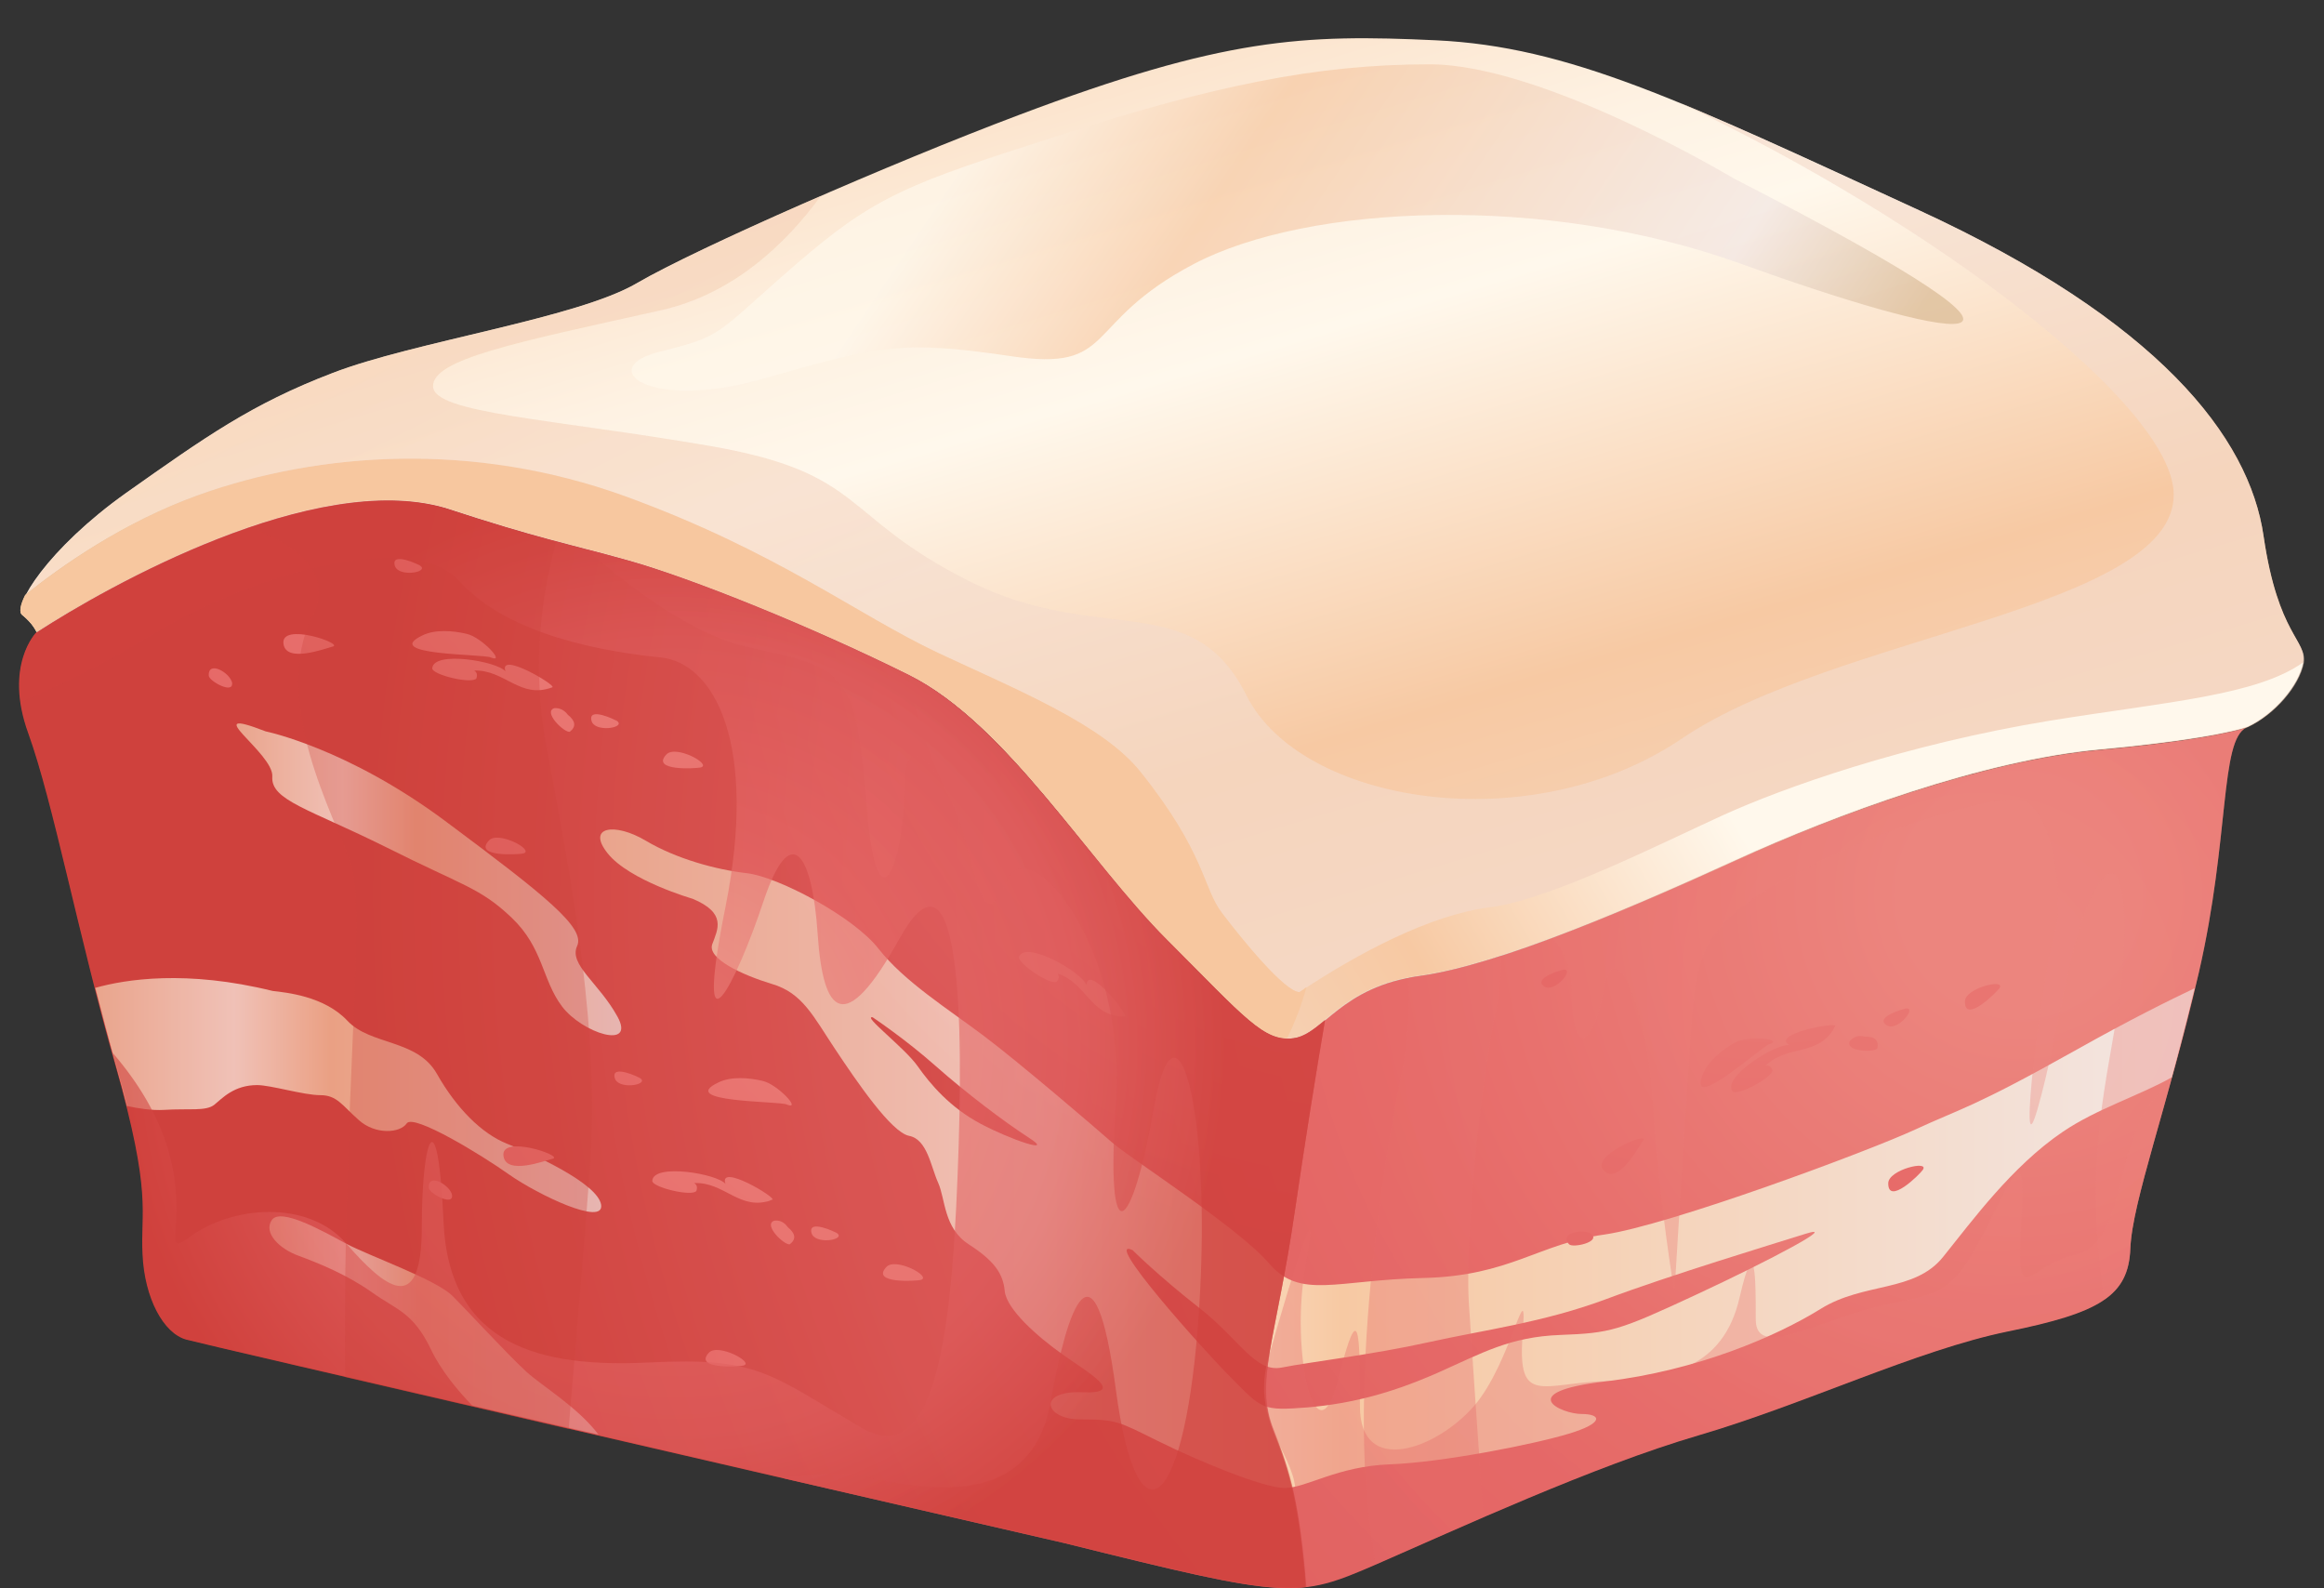 <svg width="60" height="41" viewBox="0 0 60 41" fill="none" xmlns="http://www.w3.org/2000/svg">
<rect x="0" y="0" width="60" height="41" fill="#333333" stroke="none"/>
<path d="M44.82 22.2C42.25 23.37 38.7 24.91 36.65 25.19C34.6 25.47 34.16 26.7 33.39 26.8C32.62 26.9 32.14 26.28 30.12 24.26C28.1 22.24 25.97 18.69 23.47 17.43C20.96 16.18 17.83 14.92 16.22 14.47C14.62 14.02 13.92 13.91 11.48 13.11C8.1 12.13 2.77 15.13 0.94 16.32C0.94 16.32 0.09 17.17 0.73 18.93C1.37 20.7 2.02 24.13 2.98 27.5C3.94 30.88 3.62 31.25 3.68 32.38C3.73 33.51 4.22 34.42 4.81 34.58C5.4 34.74 21.42 38.44 27.47 39.83C33.31 41.28 33.47 41.28 35.56 40.37C37.65 39.46 41.13 37.85 43.86 37.05C46.59 36.25 49.49 34.85 51.84 34.37C54.2 33.89 54.95 33.46 55 32.23C55.05 31 55.96 28.59 56.77 25.1C57.57 21.62 57.31 19.1 58 18.78C58 18.78 57.23 19.08 54.19 19.36C51.17 19.64 47.39 21.04 44.82 22.2Z" fill="url(#paint0_radial)"/>
<path d="M59.46 17.11C59.57 16.52 58.82 16.41 58.44 13.84C58.07 11.27 55.71 8.27 49.55 5.43C43.39 2.59 40.5 1.2 37.07 1.04C33.64 0.88 31.6 0.97 26.3 2.97C23.03 4.2 18 6.4 16.44 7.31C14.89 8.22 10.67 8.82 8.58 9.63C6.49 10.43 5.3 11.28 3.26 12.72C1.22 14.17 0.31 15.67 0.58 15.88C0.85 16.09 0.95 16.32 0.95 16.32C2.78 15.13 8.11 12.14 11.49 13.11C13.93 13.91 14.62 14.02 16.23 14.47C17.83 14.92 20.97 16.18 23.48 17.43C25.99 18.68 28.11 22.24 30.13 24.26C32.15 26.28 32.64 26.91 33.4 26.8C34.17 26.7 34.6 25.47 36.66 25.19C38.71 24.91 42.26 23.37 44.83 22.2C47.4 21.03 51.18 19.63 54.21 19.35C57.24 19.07 58.02 18.77 58.02 18.77C58.71 18.45 59.35 17.7 59.46 17.11Z" fill="url(#paint1_linear)"/>
<g opacity="0.8">
<path opacity="0.8" d="M58.44 13.84C58.07 11.27 55.71 8.27 49.55 5.43C47.02 4.27 45.05 3.35 43.36 2.65C49.97 5.77 56.12 10.49 56.12 12.77C56.12 15.71 47.35 16.4 43.43 19.06C39.51 21.72 33.58 20.75 32.18 17.95C30.78 15.15 28.4 16.69 25.04 15.01C21.68 13.33 22.38 12.21 18.32 11.51C14.26 10.81 11.18 10.67 11.18 9.97C11.18 9.27 13.28 8.85 17.06 8.01C18.94 7.59 20.3 6.28 21.19 5.06C19.14 5.95 17.29 6.82 16.45 7.31C14.9 8.22 10.68 8.82 8.59 9.63C6.5 10.43 5.31 11.28 3.27 12.72C1.23 14.17 0.32 15.67 0.59 15.88C0.86 16.09 0.96 16.32 0.96 16.32C2.79 15.13 8.12 12.14 11.5 13.11C13.94 13.91 14.63 14.02 16.24 14.47C17.84 14.92 20.98 16.18 23.49 17.43C26 18.68 28.12 22.24 30.14 24.26C32.16 26.28 32.65 26.91 33.41 26.8C34.18 26.7 34.61 25.47 36.67 25.19C38.72 24.91 42.27 23.37 44.84 22.2C47.41 21.03 51.19 19.63 54.22 19.35C57.25 19.07 58.03 18.77 58.03 18.77C58.73 18.45 59.37 17.7 59.48 17.11C59.56 16.52 58.81 16.42 58.44 13.84Z" fill="url(#paint2_linear)"/>
</g>
<path d="M44.49 21.04C42.95 21.74 40.01 23.23 38.47 23.42C36.93 23.61 35.05 24.61 33.55 25.61C33.17 25.61 32.05 24.23 31.55 23.57C31.05 22.92 31.13 22.03 29.44 19.92C28.47 18.71 26.33 17.84 24.21 16.85C22.1 15.85 20.06 14.24 16.14 12.81C12.22 11.39 8.26 11.66 5.15 12.77C3.17 13.48 1.56 14.63 0.65 15.36C0.52 15.62 0.49 15.81 0.57 15.87C0.84 16.08 0.94 16.31 0.94 16.31C2.77 15.12 8.1 12.13 11.48 13.1C13.92 13.9 14.61 14.01 16.22 14.46C17.82 14.91 20.96 16.17 23.47 17.42C25.98 18.67 28.1 22.23 30.12 24.25C32.14 26.27 32.63 26.9 33.39 26.79C34.16 26.69 34.59 25.46 36.65 25.18C38.7 24.9 42.25 23.36 44.82 22.19C47.39 21.02 51.17 19.62 54.2 19.34C57.23 19.06 58.01 18.76 58.01 18.76C58.71 18.44 59.35 17.69 59.46 17.1C58.26 17.95 56 18.11 52.94 18.6C49.16 19.22 46.03 20.34 44.49 21.04Z" fill="url(#paint3_linear)"/>
<path d="M33.55 25.61C33.17 25.61 32.05 24.23 31.55 23.57C31.05 22.92 31.13 22.03 29.44 19.92C28.47 18.71 26.33 17.84 24.21 16.85C22.1 15.85 20.06 14.24 16.14 12.81C12.22 11.39 8.26 11.66 5.15 12.77C3.17 13.48 1.56 14.63 0.65 15.36C0.52 15.62 0.49 15.81 0.57 15.87C0.84 16.08 0.94 16.31 0.94 16.31C2.77 15.12 8.1 12.13 11.48 13.1C13.92 13.9 14.61 14.01 16.22 14.46C17.82 14.91 20.96 16.17 23.47 17.42C25.98 18.67 28.1 22.23 30.12 24.25C31.99 26.12 32.55 26.8 33.23 26.8C33.44 26.38 33.61 25.92 33.73 25.48C33.67 25.53 33.61 25.57 33.55 25.61Z" fill="#F7C79F"/>
<path d="M4.24 28.65C4.88 28.61 5.31 28.69 5.53 28.52C5.74 28.35 6.04 28.01 6.64 28.01C6.99 28.01 7.84 28.27 8.27 28.27C8.7 28.27 8.83 28.53 9.26 28.91C9.69 29.3 10.33 29.25 10.5 29C10.67 28.74 12.43 29.81 13.16 30.33C13.89 30.84 15.6 31.66 15.52 31.1C15.43 30.54 13.72 29.77 13.08 29.52C12.44 29.26 11.79 28.62 11.28 27.72C10.77 26.82 9.57 26.99 8.97 26.35C8.37 25.71 7.38 25.62 7.04 25.58C4.81 25.03 3.24 25.28 2.46 25.5C2.63 26.16 2.81 26.84 3 27.51C3.11 27.89 3.2 28.24 3.28 28.55C3.56 28.61 3.92 28.67 4.24 28.65Z" fill="url(#paint4_linear)"/>
<path d="M13.59 35.41C13.08 34.94 12.1 33.87 11.68 33.45C11.26 33.03 9.53 32.42 8.93 32.1C8.32 31.77 7.25 31.17 7.02 31.49C6.79 31.82 7.21 32.24 7.72 32.42C8.23 32.61 8.93 32.89 9.59 33.35C10.24 33.82 10.66 33.86 11.13 34.84C11.38 35.37 11.83 35.91 12.19 36.28C13.23 36.52 14.33 36.78 15.45 37.03C14.91 36.32 14.01 35.79 13.59 35.41Z" fill="url(#paint5_linear)"/>
<path d="M6.86 18.88C6.86 18.88 8.98 19.31 11.53 21.22C14.08 23.12 15.12 23.95 14.9 24.42C14.68 24.9 15.46 25.37 15.94 26.24C16.42 27.11 15.03 26.67 14.51 25.98C13.99 25.29 14.03 24.47 13.21 23.69C12.39 22.91 11.96 22.87 9.97 21.87C7.98 20.88 6.99 20.66 7.03 20.05C7.08 19.44 5.05 18.18 6.86 18.88Z" fill="url(#paint6_linear)"/>
<path d="M49.44 29.16C48.23 29.72 43.09 31.63 41.41 31.87C39.73 32.1 38.98 32.94 36.74 32.99C34.5 33.04 33.57 33.55 32.77 32.62C31.98 31.69 29.13 29.87 28.71 29.49C28.29 29.12 26.33 27.44 25.4 26.74C24.47 26.04 23.35 25.34 22.69 24.5C22.04 23.66 20.08 22.63 19.28 22.54C18.49 22.45 17.46 22.17 16.67 21.7C15.88 21.23 15.13 21.33 15.69 22.03C16.25 22.73 17.88 23.2 17.88 23.2C18.77 23.57 18.53 23.99 18.39 24.37C18.25 24.74 19.14 25.16 19.93 25.4C20.72 25.63 21 26.24 21.56 27.08C22.12 27.92 23.01 29.23 23.47 29.32C23.94 29.41 24.03 30.11 24.22 30.53C24.41 30.95 24.36 31.7 25.01 32.12C25.66 32.54 25.9 32.87 25.94 33.33C25.99 33.8 26.78 34.5 27.43 34.96C28.08 35.43 29.11 35.99 27.94 35.94C26.77 35.89 26.96 36.64 27.89 36.64C28.82 36.64 28.87 36.69 29.9 37.2C30.93 37.71 32.61 38.41 33.17 38.41C33.73 38.41 34.52 37.85 35.88 37.8C37.23 37.75 39.57 37.29 40.5 37.01C41.43 36.73 41.34 36.5 40.83 36.5C40.32 36.5 39.06 35.94 41.44 35.66C43.82 35.38 45.87 34.49 47 33.79C48.12 33.09 49.43 33.37 50.17 32.44C50.92 31.51 51.94 30.11 53.25 29.22C54.13 28.62 55.24 28.28 56.07 27.81C56.26 27.11 56.46 26.34 56.66 25.51C56.03 25.81 55.01 26.31 53.57 27.12C50.93 28.6 50.65 28.6 49.44 29.16Z" fill="url(#paint7_linear)"/>
<path d="M29.24 32.27C29.24 32.27 29.89 32.92 30.96 33.76C32.03 34.6 32.4 35.44 33.1 35.3C33.8 35.16 35.43 34.97 36.87 34.65C38.31 34.33 39.85 34.14 41.48 33.53C43.11 32.92 45.72 32.13 46.61 31.85C47.5 31.57 45.77 32.5 43.77 33.43C41.77 34.36 41.58 34.41 40.28 34.46C38.98 34.51 38.28 34.92 37.11 35.44C35.95 35.95 34.92 36.23 33.76 36.33C32.59 36.42 32.59 36.38 31.8 35.58C31.01 34.79 28.44 31.9 29.24 32.27Z" fill="url(#paint8_radial)"/>
<path d="M22.53 26.26C22.53 26.26 23.37 26.82 24.16 27.52C24.95 28.22 25.93 28.96 26.58 29.38C27.23 29.8 26.11 29.43 25.32 29.01C24.53 28.59 24.02 27.99 23.69 27.52C23.36 27.05 22.25 26.21 22.53 26.26Z" fill="url(#paint9_radial)"/>
<path opacity="0.3" d="M33.43 31.26C33.69 29.49 33.98 27.67 34.21 26.33C33.92 26.57 33.68 26.76 33.4 26.8C32.63 26.9 32.15 26.28 30.13 24.26C28.11 22.24 25.98 18.69 23.48 17.43C20.97 16.18 17.84 14.92 16.23 14.47C14.63 14.02 13.93 13.91 11.49 13.11C8.11 12.13 2.78 15.13 0.95 16.32C0.95 16.32 0.1 17.17 0.74 18.93C1.38 20.7 2.03 24.13 2.99 27.5C3.95 30.88 3.63 31.25 3.69 32.38C3.74 33.51 4.23 34.42 4.82 34.58C5.41 34.74 21.43 38.44 27.48 39.83C31.23 40.76 32.63 41.09 33.72 40.97C33.53 38.78 33.32 38.05 32.88 36.93C32.38 35.67 32.94 34.62 33.43 31.26Z" fill="url(#paint10_radial)"/>
<path d="M18.09 19.81C17.96 19.84 16.8 19.91 17.2 19.48C17.44 19.21 18.4 19.74 18.09 19.81C18.26 19.77 17.82 19.88 18.09 19.81Z" fill="url(#paint11_radial)"/>
<path d="M12.67 16.97C12.46 16.88 9.82 16.92 10.91 16.4C11.24 16.24 11.7 16.28 12.04 16.36C12.43 16.44 13.08 17.14 12.67 16.97C12.88 17.06 12.35 16.84 12.67 16.97Z" fill="url(#paint12_radial)"/>
<path d="M14.26 17.74C13.43 18.06 13.03 17.28 12.24 17.31C12.31 17.35 12.33 17.41 12.3 17.51C12.2 17.67 11.15 17.42 11.16 17.25C11.19 16.79 12.84 17.07 13.05 17.33C12.86 16.79 14.38 17.7 14.26 17.74C14.37 17.7 13.86 17.9 14.26 17.74Z" fill="url(#paint13_radial)"/>
<path d="M14.66 18.45C14.86 18.61 14.88 18.76 14.71 18.89C14.57 18.92 14.01 18.38 14.31 18.28C14.45 18.27 14.57 18.33 14.66 18.45C14.57 18.35 14.74 18.54 14.66 18.45Z" fill="url(#paint14_radial)"/>
<path d="M15.94 18.62C16.15 18.79 15.34 18.92 15.27 18.6C15.18 18.24 15.89 18.58 15.94 18.62C15.77 18.47 16.03 18.69 15.94 18.62Z" fill="url(#paint15_radial)"/>
<path d="M8.59 16.69C8.39 16.74 7.4 17.12 7.32 16.63C7.22 16.04 8.89 16.62 8.59 16.69C8.72 16.66 8.4 16.73 8.59 16.69Z" fill="url(#paint16_radial)"/>
<path d="M5.99 17.63C6.03 17.93 5.39 17.58 5.39 17.44C5.37 17.03 5.96 17.38 5.99 17.63C5.96 17.4 6.02 17.79 5.99 17.63Z" fill="url(#paint17_radial)"/>
<path d="M13.51 22.03C13.38 22.06 12.22 22.13 12.62 21.7C12.85 21.43 13.82 21.95 13.51 22.03C13.67 21.99 13.24 22.09 13.51 22.03Z" fill="url(#paint18_radial)"/>
<path d="M10.86 14.61C11.07 14.78 10.26 14.91 10.19 14.59C10.1 14.24 10.81 14.57 10.86 14.61C10.68 14.47 10.95 14.69 10.86 14.61Z" fill="url(#paint19_radial)"/>
<path d="M23.77 33.04C23.64 33.07 22.48 33.14 22.88 32.71C23.11 32.44 24.08 32.96 23.77 33.04C23.94 33 23.5 33.1 23.77 33.04Z" fill="url(#paint20_radial)"/>
<path d="M20.31 28.51C20.1 28.42 17.46 28.46 18.55 27.94C18.88 27.78 19.34 27.82 19.68 27.9C20.07 27.98 20.72 28.68 20.31 28.51C20.52 28.6 19.99 28.38 20.31 28.51Z" fill="url(#paint21_radial)"/>
<path d="M19.94 30.97C19.11 31.29 18.71 30.5 17.92 30.54C17.99 30.58 18.01 30.64 17.98 30.74C17.88 30.9 16.83 30.65 16.84 30.48C16.87 30.02 18.52 30.3 18.73 30.56C18.54 30.01 20.06 30.92 19.94 30.97C20.05 30.92 19.54 31.12 19.94 30.97Z" fill="url(#paint22_radial)"/>
<path d="M29.04 26.24C28.14 26.25 28.06 25.37 27.3 25.13C27.35 25.19 27.35 25.26 27.28 25.34C27.13 25.45 26.24 24.85 26.31 24.69C26.5 24.27 27.95 25.11 28.05 25.43C28.08 24.86 29.17 26.24 29.04 26.24C29.16 26.24 28.62 26.25 29.04 26.24Z" fill="url(#paint23_radial)"/>
<path d="M20.34 31.68C20.54 31.84 20.56 31.99 20.39 32.12C20.25 32.15 19.69 31.61 19.99 31.51C20.13 31.49 20.25 31.55 20.34 31.68C20.25 31.58 20.42 31.76 20.34 31.68Z" fill="url(#paint24_radial)"/>
<path d="M21.62 31.84C21.83 32.01 21.02 32.14 20.95 31.82C20.86 31.47 21.57 31.8 21.62 31.84C21.45 31.7 21.71 31.92 21.62 31.84Z" fill="url(#paint25_radial)"/>
<path d="M14.27 29.91C14.07 29.96 13.08 30.34 13 29.85C12.9 29.27 14.57 29.84 14.27 29.91C14.4 29.88 14.08 29.96 14.27 29.91Z" fill="url(#paint26_radial)"/>
<path d="M11.67 30.85C11.71 31.15 11.07 30.8 11.07 30.66C11.05 30.25 11.64 30.61 11.67 30.85C11.64 30.63 11.69 31.01 11.67 30.85Z" fill="url(#paint27_radial)"/>
<path d="M19.19 35.25C19.07 35.28 17.9 35.35 18.3 34.92C18.53 34.66 19.5 35.18 19.19 35.25C19.35 35.21 18.92 35.32 19.19 35.25Z" fill="url(#paint28_radial)"/>
<path d="M16.54 27.84C16.75 28.01 15.94 28.14 15.87 27.82C15.78 27.47 16.49 27.8 16.54 27.84C16.36 27.7 16.63 27.91 16.54 27.84Z" fill="url(#paint29_radial)"/>
<path d="M51.62 25.51C51.55 25.61 50.72 26.44 50.73 25.85C50.73 25.5 51.8 25.25 51.62 25.51C51.72 25.37 51.46 25.74 51.62 25.51Z" fill="url(#paint30_radial)"/>
<path d="M45.67 26.96C45.46 27.03 43.5 28.81 43.98 27.69C44.13 27.36 44.49 27.08 44.8 26.91C45.14 26.72 46.09 26.82 45.67 26.96C45.89 26.88 45.35 27.07 45.67 26.96Z" fill="url(#paint31_radial)"/>
<path d="M47.38 26.49C46.97 27.29 46.15 26.95 45.58 27.51C45.66 27.49 45.72 27.53 45.76 27.62C45.79 27.8 44.84 28.31 44.73 28.17C44.45 27.8 45.87 26.92 46.2 26.98C45.7 26.69 47.44 26.37 47.38 26.49C47.43 26.38 47.18 26.86 47.38 26.49Z" fill="url(#paint32_radial)"/>
<path d="M48.14 26.76C48.4 26.75 48.51 26.85 48.47 27.06C48.38 27.18 47.61 27.14 47.76 26.87C47.87 26.75 48 26.72 48.14 26.76C48.01 26.75 48.26 26.77 48.14 26.76Z" fill="url(#paint33_radial)"/>
<path d="M49.22 26.03C49.49 26.02 48.97 26.65 48.7 26.46C48.4 26.25 49.15 26.04 49.22 26.03C48.99 26.04 49.34 26.03 49.22 26.03Z" fill="url(#paint34_radial)"/>
<path d="M42.42 29.44C42.3 29.61 41.81 30.55 41.43 30.24C40.97 29.86 42.6 29.19 42.42 29.44C42.5 29.33 42.31 29.6 42.42 29.44Z" fill="url(#paint35_radial)"/>
<path d="M41.09 31.86C41.32 32.06 40.61 32.22 40.51 32.12C40.23 31.82 40.91 31.7 41.09 31.86C40.92 31.71 41.21 31.96 41.09 31.86Z" fill="url(#paint36_radial)"/>
<path d="M49.64 30.2C49.57 30.31 48.74 31.13 48.75 30.54C48.76 30.19 49.83 29.94 49.64 30.2C49.74 30.06 49.48 30.43 49.64 30.2Z" fill="url(#paint37_radial)"/>
<path d="M40.38 25.03C40.65 25.02 40.13 25.65 39.86 25.46C39.57 25.25 40.32 25.03 40.38 25.03C40.16 25.04 40.5 25.03 40.38 25.03Z" fill="url(#paint38_radial)"/>
<path opacity="0.6" d="M33.43 31.26C33.69 29.49 33.98 27.67 34.21 26.33C33.92 26.57 33.68 26.76 33.4 26.8C32.63 26.9 32.15 26.28 30.13 24.26C28.11 22.24 25.98 18.69 23.48 17.43C20.97 16.18 17.84 14.92 16.23 14.47C14.63 14.02 13.93 13.91 11.49 13.11C8.11 12.13 2.78 15.13 0.95 16.32C0.95 16.32 0.36 16.91 0.54 18.12C1.42 17.75 2.62 17.19 3.89 16.41C6.41 14.87 10.61 13.61 11.87 15.01C13.13 16.41 15.65 16.83 17.05 16.97C18.45 17.11 19.57 19.21 18.73 23.41C17.89 27.61 19.01 25.37 19.71 23.27C20.41 21.17 20.97 22.01 21.11 24.11C21.25 26.21 21.81 26.77 23.21 24.25C24.61 21.73 24.89 25.23 24.75 29.57C24.61 33.91 24.28 38.06 22.23 36.85C19.85 35.45 19.57 35.03 16.77 35.17C13.97 35.31 11.59 34.75 11.45 31.53C11.31 28.31 10.89 29.29 10.89 31.67C10.89 34.05 9.91 33.21 8.93 32.09C7.95 30.97 5.99 31.11 4.87 31.95C3.86 32.71 5.69 30.4 2.91 27.18C2.94 27.28 2.97 27.39 3 27.49C3.96 30.87 3.64 31.24 3.7 32.37C3.75 33.5 4.24 34.41 4.83 34.57C5.42 34.73 21.44 38.43 27.49 39.82C31.24 40.75 32.64 41.08 33.73 40.96C33.54 38.77 33.33 38.04 32.89 36.92C32.38 35.67 32.94 34.62 33.43 31.26Z" fill="url(#paint39_radial)"/>
<path opacity="0.6" d="M33.43 31.26C33.69 29.49 33.98 27.67 34.21 26.33C33.92 26.57 33.68 26.76 33.4 26.8C32.63 26.9 32.15 26.28 30.13 24.26C28.11 22.24 25.98 18.69 23.48 17.43C20.97 16.18 17.84 14.92 16.23 14.47C15.82 14.36 15.48 14.26 15.14 14.18C16.27 15.17 17.87 16.38 19.29 16.7C21.81 17.26 22.09 17.26 22.37 20.76C22.65 24.26 23.35 22.16 23.35 20.34C23.35 18.52 24.47 20.06 24.89 21.6C25.31 23.14 25.45 23.98 26.01 22.72C26.57 21.46 29.09 24.4 28.81 28.46C28.53 32.52 29.23 31.82 29.79 28.6C30.35 25.38 31.29 28.56 30.96 33.76C30.63 38.96 29.37 40.08 28.81 35.88C28.25 31.68 27.55 33.78 27.13 36.16C26.71 38.54 24.75 38.68 22.37 38.12C21.86 38 21.09 38.03 20.19 38.15C23.05 38.81 25.69 39.42 27.47 39.83C31.22 40.76 32.62 41.09 33.71 40.97C33.52 38.78 33.31 38.05 32.87 36.93C32.38 35.67 32.94 34.62 33.43 31.26Z" fill="url(#paint40_radial)"/>
<path opacity="0.3" d="M14.1 19.22C13.71 17.12 14.01 15.24 14.36 13.98C13.63 13.79 12.82 13.56 11.48 13.12C10.03 12.7 8.21 13.02 6.47 13.61C7.63 14.07 8.62 14.79 8.08 15.87C6.96 18.11 8.64 21.05 9.06 22.31C9.46 23.51 8.84 28.53 8.91 35.55C10.56 35.93 12.57 36.4 14.68 36.89C14.86 34.79 15.08 32.17 15.22 30.29C15.5 26.64 14.8 23 14.1 19.22Z" fill="url(#paint41_radial)"/>
<g opacity="0.6">
<path opacity="0.6" d="M54.2 19.36C51.17 19.64 47.38 21.04 44.82 22.21C43.4 22.86 41.67 23.62 40.07 24.22C40.36 24.53 40.57 24.95 40.57 25.53C40.57 27.35 41.13 27.07 41.41 25.53C41.69 23.99 42.53 26.09 42.67 28.47C42.81 30.85 43.23 33.37 43.23 33.37C43.23 33.37 43.51 28.75 43.65 26.79C43.79 24.83 43.79 23.99 46.03 22.73C48.27 21.47 51.07 20.63 52.05 20.63C53.03 20.63 53.31 23.29 53.03 24.13C52.75 24.97 52.05 30.57 52.61 28.61C53.17 26.65 53.45 23.99 54.15 22.87C54.85 21.75 54.99 23.71 54.71 25.81C54.46 27.71 53.75 29.94 54.33 33.55C54.79 33.23 54.98 32.83 55 32.23C55.05 31 55.96 28.59 56.77 25.1C57.57 21.62 57.31 19.1 58 18.78C58.01 18.77 57.24 19.08 54.2 19.36Z" fill="url(#paint42_radial)"/>
</g>
<g opacity="0.6">
<path opacity="0.6" d="M53.59 32.38C52.33 32.66 52.05 33.92 52.19 31.54C52.33 29.16 51.91 30.56 51.07 32.1C50.23 33.64 49.81 33.36 48.27 33.78C46.73 34.2 45.33 35.04 45.33 34.06C45.33 33.08 45.33 31.68 44.91 33.5C44.49 35.32 43.09 35.6 41.46 35.65C39.83 35.7 39.17 36.3 39.31 34.48C39.45 32.66 39.03 35.18 38.05 36.3C37.07 37.42 35.11 38.12 35.11 36.3C35.11 34.48 35.11 33.36 34.55 35.6C33.99 37.84 33.29 34.9 33.71 32.66C34.13 30.42 33.43 32.65 32.75 35.04C32.29 36.65 33.36 37.49 33.44 38.41C33.5 39.16 33.72 39.95 33.71 40.96C34.31 40.89 34.81 40.68 35.56 40.36C37.65 39.45 41.13 37.84 43.86 37.04C46.59 36.24 49.49 34.84 51.84 34.36C54.2 33.88 54.95 33.45 55 32.22C55.04 31.35 55.5 29.9 56.05 27.89C55.87 28.07 55.7 28.26 55.54 28.45C54.58 29.72 54.85 32.1 53.59 32.38Z" fill="url(#paint43_radial)"/>
</g>
<g opacity="0.6">
<path opacity="0.6" d="M38.63 26.05C38.72 25.63 38.76 25.15 38.76 24.67C37.97 24.92 37.25 25.11 36.65 25.19C36.55 25.2 36.45 25.22 36.36 25.24C36.39 26.01 36.36 26.87 36.19 27.67C35.77 29.67 34.68 36.09 35.52 40.38C35.53 40.37 35.54 40.37 35.55 40.36C36.32 40.03 37.27 39.6 38.3 39.15C38.19 37.59 38 34.87 37.92 33.59C37.82 31.74 38.28 27.67 38.63 26.05Z" fill="url(#paint44_radial)"/>
</g>
<path opacity="0.7" d="M44.75 4.6C44.75 4.6 39.85 1.66 36.91 1.66C33.97 1.66 31.31 2.22 27.39 3.48C23.47 4.74 22.63 5.02 20.53 6.84C18.43 8.66 18.71 8.66 17.03 9.08C15.35 9.5 16.75 10.62 19.69 9.78C22.63 8.94 23.26 8.77 26.07 9.19C28.87 9.61 27.89 8.35 30.83 6.81C33.77 5.27 39.91 4.99 44.95 6.81C49.98 8.63 54.93 9.83 44.75 4.6Z" fill="url(#paint45_linear)"/>
<defs>
<radialGradient id="paint0_radial" cx="0" cy="0" r="1" gradientUnits="userSpaceOnUse" gradientTransform="translate(51.914 23.137) scale(45.855)">
<stop offset="0.064" stop-color="#EC857E"/>
<stop offset="0.35" stop-color="#E76B69"/>
<stop offset="0.667" stop-color="#DE5C5C"/>
<stop offset="0.923" stop-color="#D0413D"/>
</radialGradient>
<linearGradient id="paint1_linear" x1="23.904" y1="-3.959" x2="39.448" y2="47.855" gradientUnits="userSpaceOnUse">
<stop stop-color="#F7C9A3"/>
<stop offset="0.119" stop-color="#FBE2CA"/>
<stop offset="0.216" stop-color="#FEF2E3"/>
<stop offset="0.276" stop-color="#FFF8EC"/>
<stop offset="0.464" stop-color="#F7C9A3"/>
<stop offset="0.845" stop-color="#F2E6E3"/>
<stop offset="1" stop-color="#D9B993"/>
</linearGradient>
<linearGradient id="paint2_linear" x1="19.059" y1="-6.243" x2="28.863" y2="13.264" gradientUnits="userSpaceOnUse">
<stop stop-color="#F7C9A3"/>
<stop offset="1" stop-color="#F4DBCC"/>
</linearGradient>
<linearGradient id="paint3_linear" x1="50.119" y1="4.657" x2="9.571" y2="28.674" gradientUnits="userSpaceOnUse">
<stop offset="0.276" stop-color="#FFF8EC"/>
<stop offset="0.464" stop-color="#F7C9A3"/>
<stop offset="0.845" stop-color="#F2E6E3"/>
<stop offset="1" stop-color="#D9B993"/>
</linearGradient>
<linearGradient id="paint4_linear" x1="2.445" y1="28.258" x2="15.511" y2="28.258" gradientUnits="userSpaceOnUse">
<stop stop-color="#F6CFAF"/>
<stop offset="0.276" stop-color="#FFF8EC"/>
<stop offset="0.465" stop-color="#F7C9A3"/>
<stop offset="1" stop-color="#F2E6E3"/>
</linearGradient>
<linearGradient id="paint5_linear" x1="6.943" y1="34.225" x2="15.437" y2="34.225" gradientUnits="userSpaceOnUse">
<stop stop-color="#F6CFAF"/>
<stop offset="0.276" stop-color="#FFF8EC"/>
<stop offset="0.465" stop-color="#F7C9A3"/>
<stop offset="1" stop-color="#F2E6E3"/>
</linearGradient>
<linearGradient id="paint6_linear" x1="6.107" y1="22.691" x2="16.046" y2="22.691" gradientUnits="userSpaceOnUse">
<stop stop-color="#F6CFAF"/>
<stop offset="0.276" stop-color="#FFF8EC"/>
<stop offset="0.465" stop-color="#F7C9A3"/>
<stop offset="1" stop-color="#F2E6E3"/>
</linearGradient>
<linearGradient id="paint7_linear" x1="15.496" y1="29.901" x2="56.683" y2="29.901" gradientUnits="userSpaceOnUse">
<stop stop-color="#F6CFAF"/>
<stop offset="0.276" stop-color="#FFF8EC"/>
<stop offset="0.465" stop-color="#F7C9A3"/>
<stop offset="1" stop-color="#F2E6E3"/>
</linearGradient>
<radialGradient id="paint8_radial" cx="0" cy="0" r="1" gradientUnits="userSpaceOnUse" gradientTransform="translate(47.713 26.638) scale(31.272)">
<stop offset="0.064" stop-color="#EC857E"/>
<stop offset="0.35" stop-color="#E76B69"/>
<stop offset="0.667" stop-color="#DE5C5C"/>
<stop offset="0.923" stop-color="#D0413D"/>
</radialGradient>
<radialGradient id="paint9_radial" cx="0" cy="0" r="1" gradientUnits="userSpaceOnUse" gradientTransform="translate(47.713 26.637) scale(31.274)">
<stop offset="0.064" stop-color="#EC857E"/>
<stop offset="0.35" stop-color="#E76B69"/>
<stop offset="0.667" stop-color="#DE5C5C"/>
<stop offset="0.923" stop-color="#D0413D"/>
</radialGradient>
<radialGradient id="paint10_radial" cx="0" cy="0" r="1" gradientUnits="userSpaceOnUse" gradientTransform="translate(35.508 15.101) scale(18.411)">
<stop offset="0.064" stop-color="#EC857E"/>
<stop offset="0.35" stop-color="#E76B69"/>
<stop offset="0.667" stop-color="#DE5C5C"/>
<stop offset="0.923" stop-color="#D0413D"/>
</radialGradient>
<radialGradient id="paint11_radial" cx="0" cy="0" r="1" gradientUnits="userSpaceOnUse" gradientTransform="translate(19.208 9.882) rotate(-18.143) scale(40.997 40.997)">
<stop offset="0.064" stop-color="#EC857E"/>
<stop offset="0.35" stop-color="#E76B69"/>
<stop offset="0.667" stop-color="#DE5C5C"/>
<stop offset="0.923" stop-color="#D0413D"/>
</radialGradient>
<radialGradient id="paint12_radial" cx="0" cy="0" r="1" gradientUnits="userSpaceOnUse" gradientTransform="translate(19.208 9.886) rotate(-18.143) scale(40.985 40.986)">
<stop offset="0.064" stop-color="#EC857E"/>
<stop offset="0.35" stop-color="#E76B69"/>
<stop offset="0.667" stop-color="#DE5C5C"/>
<stop offset="0.923" stop-color="#D0413D"/>
</radialGradient>
<radialGradient id="paint13_radial" cx="0" cy="0" r="1" gradientUnits="userSpaceOnUse" gradientTransform="translate(19.207 9.886) rotate(-18.143) scale(40.981 40.981)">
<stop offset="0.064" stop-color="#EC857E"/>
<stop offset="0.35" stop-color="#E76B69"/>
<stop offset="0.667" stop-color="#DE5C5C"/>
<stop offset="0.923" stop-color="#D0413D"/>
</radialGradient>
<radialGradient id="paint14_radial" cx="0" cy="0" r="1" gradientUnits="userSpaceOnUse" gradientTransform="translate(19.207 9.884) rotate(-18.143) scale(40.988 40.988)">
<stop offset="0.064" stop-color="#EC857E"/>
<stop offset="0.35" stop-color="#E76B69"/>
<stop offset="0.667" stop-color="#DE5C5C"/>
<stop offset="0.923" stop-color="#D0413D"/>
</radialGradient>
<radialGradient id="paint15_radial" cx="0" cy="0" r="1" gradientUnits="userSpaceOnUse" gradientTransform="translate(19.206 9.887) rotate(-18.143) scale(40.975 40.975)">
<stop offset="0.064" stop-color="#EC857E"/>
<stop offset="0.35" stop-color="#E76B69"/>
<stop offset="0.667" stop-color="#DE5C5C"/>
<stop offset="0.923" stop-color="#D0413D"/>
</radialGradient>
<radialGradient id="paint16_radial" cx="0" cy="0" r="1" gradientUnits="userSpaceOnUse" gradientTransform="translate(19.206 9.887) rotate(-18.143) scale(40.978)">
<stop offset="0.064" stop-color="#EC857E"/>
<stop offset="0.35" stop-color="#E76B69"/>
<stop offset="0.667" stop-color="#DE5C5C"/>
<stop offset="0.923" stop-color="#D0413D"/>
</radialGradient>
<radialGradient id="paint17_radial" cx="0" cy="0" r="1" gradientUnits="userSpaceOnUse" gradientTransform="translate(19.2 9.89) rotate(-18.143) scale(40.961 40.961)">
<stop offset="0.064" stop-color="#EC857E"/>
<stop offset="0.35" stop-color="#E76B69"/>
<stop offset="0.667" stop-color="#DE5C5C"/>
<stop offset="0.923" stop-color="#D0413D"/>
</radialGradient>
<radialGradient id="paint18_radial" cx="0" cy="0" r="1" gradientUnits="userSpaceOnUse" gradientTransform="translate(26.841 20.307) rotate(-18.143) scale(40.977 40.977)">
<stop offset="0.064" stop-color="#EC857E"/>
<stop offset="0.35" stop-color="#E76B69"/>
<stop offset="0.667" stop-color="#DE5C5C"/>
<stop offset="0.923" stop-color="#D0413D"/>
</radialGradient>
<radialGradient id="paint19_radial" cx="0" cy="0" r="1" gradientUnits="userSpaceOnUse" gradientTransform="translate(26.349 14.084) rotate(-18.143) scale(41.001 41.001)">
<stop offset="0.064" stop-color="#EC857E"/>
<stop offset="0.35" stop-color="#E76B69"/>
<stop offset="0.667" stop-color="#DE5C5C"/>
<stop offset="0.923" stop-color="#D0413D"/>
</radialGradient>
<radialGradient id="paint20_radial" cx="0" cy="0" r="1" gradientUnits="userSpaceOnUse" gradientTransform="translate(24.886 23.108) rotate(-18.143) scale(40.991 40.99)">
<stop offset="0.064" stop-color="#EC857E"/>
<stop offset="0.35" stop-color="#E76B69"/>
<stop offset="0.667" stop-color="#DE5C5C"/>
<stop offset="0.923" stop-color="#D0413D"/>
</radialGradient>
<radialGradient id="paint21_radial" cx="0" cy="0" r="1" gradientUnits="userSpaceOnUse" gradientTransform="translate(26.848 21.43) rotate(-18.143) scale(40.982)">
<stop offset="0.064" stop-color="#EC857E"/>
<stop offset="0.35" stop-color="#E76B69"/>
<stop offset="0.667" stop-color="#DE5C5C"/>
<stop offset="0.923" stop-color="#D0413D"/>
</radialGradient>
<radialGradient id="paint22_radial" cx="0" cy="0" r="1" gradientUnits="userSpaceOnUse" gradientTransform="translate(24.887 23.111) rotate(-18.143) scale(40.981 40.981)">
<stop offset="0.064" stop-color="#EC857E"/>
<stop offset="0.35" stop-color="#E76B69"/>
<stop offset="0.667" stop-color="#DE5C5C"/>
<stop offset="0.923" stop-color="#D0413D"/>
</radialGradient>
<radialGradient id="paint23_radial" cx="0" cy="0" r="1" gradientUnits="userSpaceOnUse" gradientTransform="translate(36.449 20.645) rotate(2.568) scale(40.98)">
<stop offset="0.064" stop-color="#EC857E"/>
<stop offset="0.35" stop-color="#E76B69"/>
<stop offset="0.667" stop-color="#DE5C5C"/>
<stop offset="0.923" stop-color="#D0413D"/>
</radialGradient>
<radialGradient id="paint24_radial" cx="0" cy="0" r="1" gradientUnits="userSpaceOnUse" gradientTransform="translate(24.888 23.108) rotate(-18.143) scale(40.991)">
<stop offset="0.064" stop-color="#EC857E"/>
<stop offset="0.35" stop-color="#E76B69"/>
<stop offset="0.667" stop-color="#DE5C5C"/>
<stop offset="0.923" stop-color="#D0413D"/>
</radialGradient>
<radialGradient id="paint25_radial" cx="0" cy="0" r="1" gradientUnits="userSpaceOnUse" gradientTransform="translate(24.888 23.107) rotate(-18.143) scale(40.998 40.998)">
<stop offset="0.064" stop-color="#EC857E"/>
<stop offset="0.35" stop-color="#E76B69"/>
<stop offset="0.667" stop-color="#DE5C5C"/>
<stop offset="0.923" stop-color="#D0413D"/>
</radialGradient>
<radialGradient id="paint26_radial" cx="0" cy="0" r="1" gradientUnits="userSpaceOnUse" gradientTransform="translate(24.883 23.109) rotate(-18.143) scale(40.975)">
<stop offset="0.064" stop-color="#EC857E"/>
<stop offset="0.35" stop-color="#E76B69"/>
<stop offset="0.667" stop-color="#DE5C5C"/>
<stop offset="0.923" stop-color="#D0413D"/>
</radialGradient>
<radialGradient id="paint27_radial" cx="0" cy="0" r="1" gradientUnits="userSpaceOnUse" gradientTransform="translate(24.88 23.114) rotate(-18.143) scale(40.962 40.962)">
<stop offset="0.064" stop-color="#EC857E"/>
<stop offset="0.35" stop-color="#E76B69"/>
<stop offset="0.667" stop-color="#DE5C5C"/>
<stop offset="0.923" stop-color="#D0413D"/>
</radialGradient>
<radialGradient id="paint28_radial" cx="0" cy="0" r="1" gradientUnits="userSpaceOnUse" gradientTransform="translate(32.524 33.532) rotate(-18.143) scale(40.985 40.985)">
<stop offset="0.064" stop-color="#EC857E"/>
<stop offset="0.35" stop-color="#E76B69"/>
<stop offset="0.667" stop-color="#DE5C5C"/>
<stop offset="0.923" stop-color="#D0413D"/>
</radialGradient>
<radialGradient id="paint29_radial" cx="0" cy="0" r="1" gradientUnits="userSpaceOnUse" gradientTransform="translate(32.034 27.305) rotate(-18.143) scale(41.013)">
<stop offset="0.064" stop-color="#EC857E"/>
<stop offset="0.35" stop-color="#E76B69"/>
<stop offset="0.667" stop-color="#DE5C5C"/>
<stop offset="0.923" stop-color="#D0413D"/>
</radialGradient>
<radialGradient id="paint30_radial" cx="0" cy="0" r="1" gradientUnits="userSpaceOnUse" gradientTransform="translate(45.9 17.319) rotate(-59.476) scale(40.999 40.998)">
<stop offset="0.064" stop-color="#EC857E"/>
<stop offset="0.35" stop-color="#E76B69"/>
<stop offset="0.667" stop-color="#DE5C5C"/>
<stop offset="0.923" stop-color="#D0413D"/>
</radialGradient>
<radialGradient id="paint31_radial" cx="0" cy="0" r="1" gradientUnits="userSpaceOnUse" gradientTransform="translate(45.903 17.32) rotate(-59.475) scale(40.984)">
<stop offset="0.064" stop-color="#EC857E"/>
<stop offset="0.35" stop-color="#E76B69"/>
<stop offset="0.667" stop-color="#DE5C5C"/>
<stop offset="0.923" stop-color="#D0413D"/>
</radialGradient>
<radialGradient id="paint32_radial" cx="0" cy="0" r="1" gradientUnits="userSpaceOnUse" gradientTransform="translate(45.905 17.319) rotate(-59.475) scale(40.989 40.989)">
<stop offset="0.064" stop-color="#EC857E"/>
<stop offset="0.35" stop-color="#E76B69"/>
<stop offset="0.667" stop-color="#DE5C5C"/>
<stop offset="0.923" stop-color="#D0413D"/>
</radialGradient>
<radialGradient id="paint33_radial" cx="0" cy="0" r="1" gradientUnits="userSpaceOnUse" gradientTransform="translate(45.899 17.323) rotate(-59.475) scale(40.976)">
<stop offset="0.064" stop-color="#EC857E"/>
<stop offset="0.35" stop-color="#E76B69"/>
<stop offset="0.667" stop-color="#DE5C5C"/>
<stop offset="0.923" stop-color="#D0413D"/>
</radialGradient>
<radialGradient id="paint34_radial" cx="0" cy="0" r="1" gradientUnits="userSpaceOnUse" gradientTransform="translate(45.905 17.323) rotate(-59.476) scale(40.972 40.972)">
<stop offset="0.064" stop-color="#EC857E"/>
<stop offset="0.35" stop-color="#E76B69"/>
<stop offset="0.667" stop-color="#DE5C5C"/>
<stop offset="0.923" stop-color="#D0413D"/>
</radialGradient>
<radialGradient id="paint35_radial" cx="0" cy="0" r="1" gradientUnits="userSpaceOnUse" gradientTransform="translate(45.908 17.315) rotate(-59.476) scale(41.006)">
<stop offset="0.064" stop-color="#EC857E"/>
<stop offset="0.35" stop-color="#E76B69"/>
<stop offset="0.667" stop-color="#DE5C5C"/>
<stop offset="0.923" stop-color="#D0413D"/>
</radialGradient>
<radialGradient id="paint36_radial" cx="0" cy="0" r="1" gradientUnits="userSpaceOnUse" gradientTransform="translate(45.911 17.313) rotate(-59.475) scale(41.01)">
<stop offset="0.064" stop-color="#EC857E"/>
<stop offset="0.35" stop-color="#E76B69"/>
<stop offset="0.667" stop-color="#DE5C5C"/>
<stop offset="0.923" stop-color="#D0413D"/>
</radialGradient>
<radialGradient id="paint37_radial" cx="0" cy="0" r="1" gradientUnits="userSpaceOnUse" gradientTransform="translate(58.519 20.106) rotate(-59.475) scale(40.973)">
<stop offset="0.064" stop-color="#EC857E"/>
<stop offset="0.35" stop-color="#E76B69"/>
<stop offset="0.667" stop-color="#DE5C5C"/>
<stop offset="0.923" stop-color="#D0413D"/>
</radialGradient>
<radialGradient id="paint38_radial" cx="0" cy="0" r="1" gradientUnits="userSpaceOnUse" gradientTransform="translate(51.662 14.408) rotate(-59.476) scale(40.984 40.983)">
<stop offset="0.064" stop-color="#EC857E"/>
<stop offset="0.35" stop-color="#E76B69"/>
<stop offset="0.667" stop-color="#DE5C5C"/>
<stop offset="0.923" stop-color="#D0413D"/>
</radialGradient>
<radialGradient id="paint39_radial" cx="0" cy="0" r="1" gradientUnits="userSpaceOnUse" gradientTransform="translate(17.352 26.955) scale(15.509)">
<stop offset="0.064" stop-color="#EC857E"/>
<stop offset="0.35" stop-color="#E76B69"/>
<stop offset="0.667" stop-color="#DE5C5C"/>
<stop offset="0.923" stop-color="#D0413D"/>
</radialGradient>
<radialGradient id="paint40_radial" cx="0" cy="0" r="1" gradientUnits="userSpaceOnUse" gradientTransform="translate(17.352 26.955) scale(15.509)">
<stop offset="0.064" stop-color="#EC857E"/>
<stop offset="0.35" stop-color="#E76B69"/>
<stop offset="0.667" stop-color="#DE5C5C"/>
<stop offset="0.923" stop-color="#D0413D"/>
</radialGradient>
<radialGradient id="paint41_radial" cx="0" cy="0" r="1" gradientUnits="userSpaceOnUse" gradientTransform="translate(35.508 15.101) scale(18.41)">
<stop offset="0.064" stop-color="#EC857E"/>
<stop offset="0.35" stop-color="#E76B69"/>
<stop offset="0.667" stop-color="#DE5C5C"/>
<stop offset="0.923" stop-color="#D0413D"/>
</radialGradient>
<radialGradient id="paint42_radial" cx="0" cy="0" r="1" gradientUnits="userSpaceOnUse" gradientTransform="translate(51.086 25.53) scale(47.528)">
<stop offset="0.064" stop-color="#EC857E"/>
<stop offset="0.35" stop-color="#E76B69"/>
<stop offset="0.667" stop-color="#DE5C5C"/>
<stop offset="0.923" stop-color="#D0413D"/>
</radialGradient>
<radialGradient id="paint43_radial" cx="0" cy="0" r="1" gradientUnits="userSpaceOnUse" gradientTransform="translate(51.086 25.53) scale(47.527)">
<stop offset="0.064" stop-color="#EC857E"/>
<stop offset="0.35" stop-color="#E76B69"/>
<stop offset="0.667" stop-color="#DE5C5C"/>
<stop offset="0.923" stop-color="#D0413D"/>
</radialGradient>
<radialGradient id="paint44_radial" cx="0" cy="0" r="1" gradientUnits="userSpaceOnUse" gradientTransform="translate(51.087 25.53) scale(47.53)">
<stop offset="0.064" stop-color="#EC857E"/>
<stop offset="0.35" stop-color="#E76B69"/>
<stop offset="0.667" stop-color="#DE5C5C"/>
<stop offset="0.923" stop-color="#D0413D"/>
</radialGradient>
<linearGradient id="paint45_linear" x1="18.276" y1="-1.368" x2="44.225" y2="16.08" gradientUnits="userSpaceOnUse">
<stop offset="0.276" stop-color="#FFF8EC"/>
<stop offset="0.464" stop-color="#F7C9A3"/>
<stop offset="0.845" stop-color="#F2E6E3"/>
<stop offset="1" stop-color="#D9B993"/>
</linearGradient>
</defs>
</svg>
